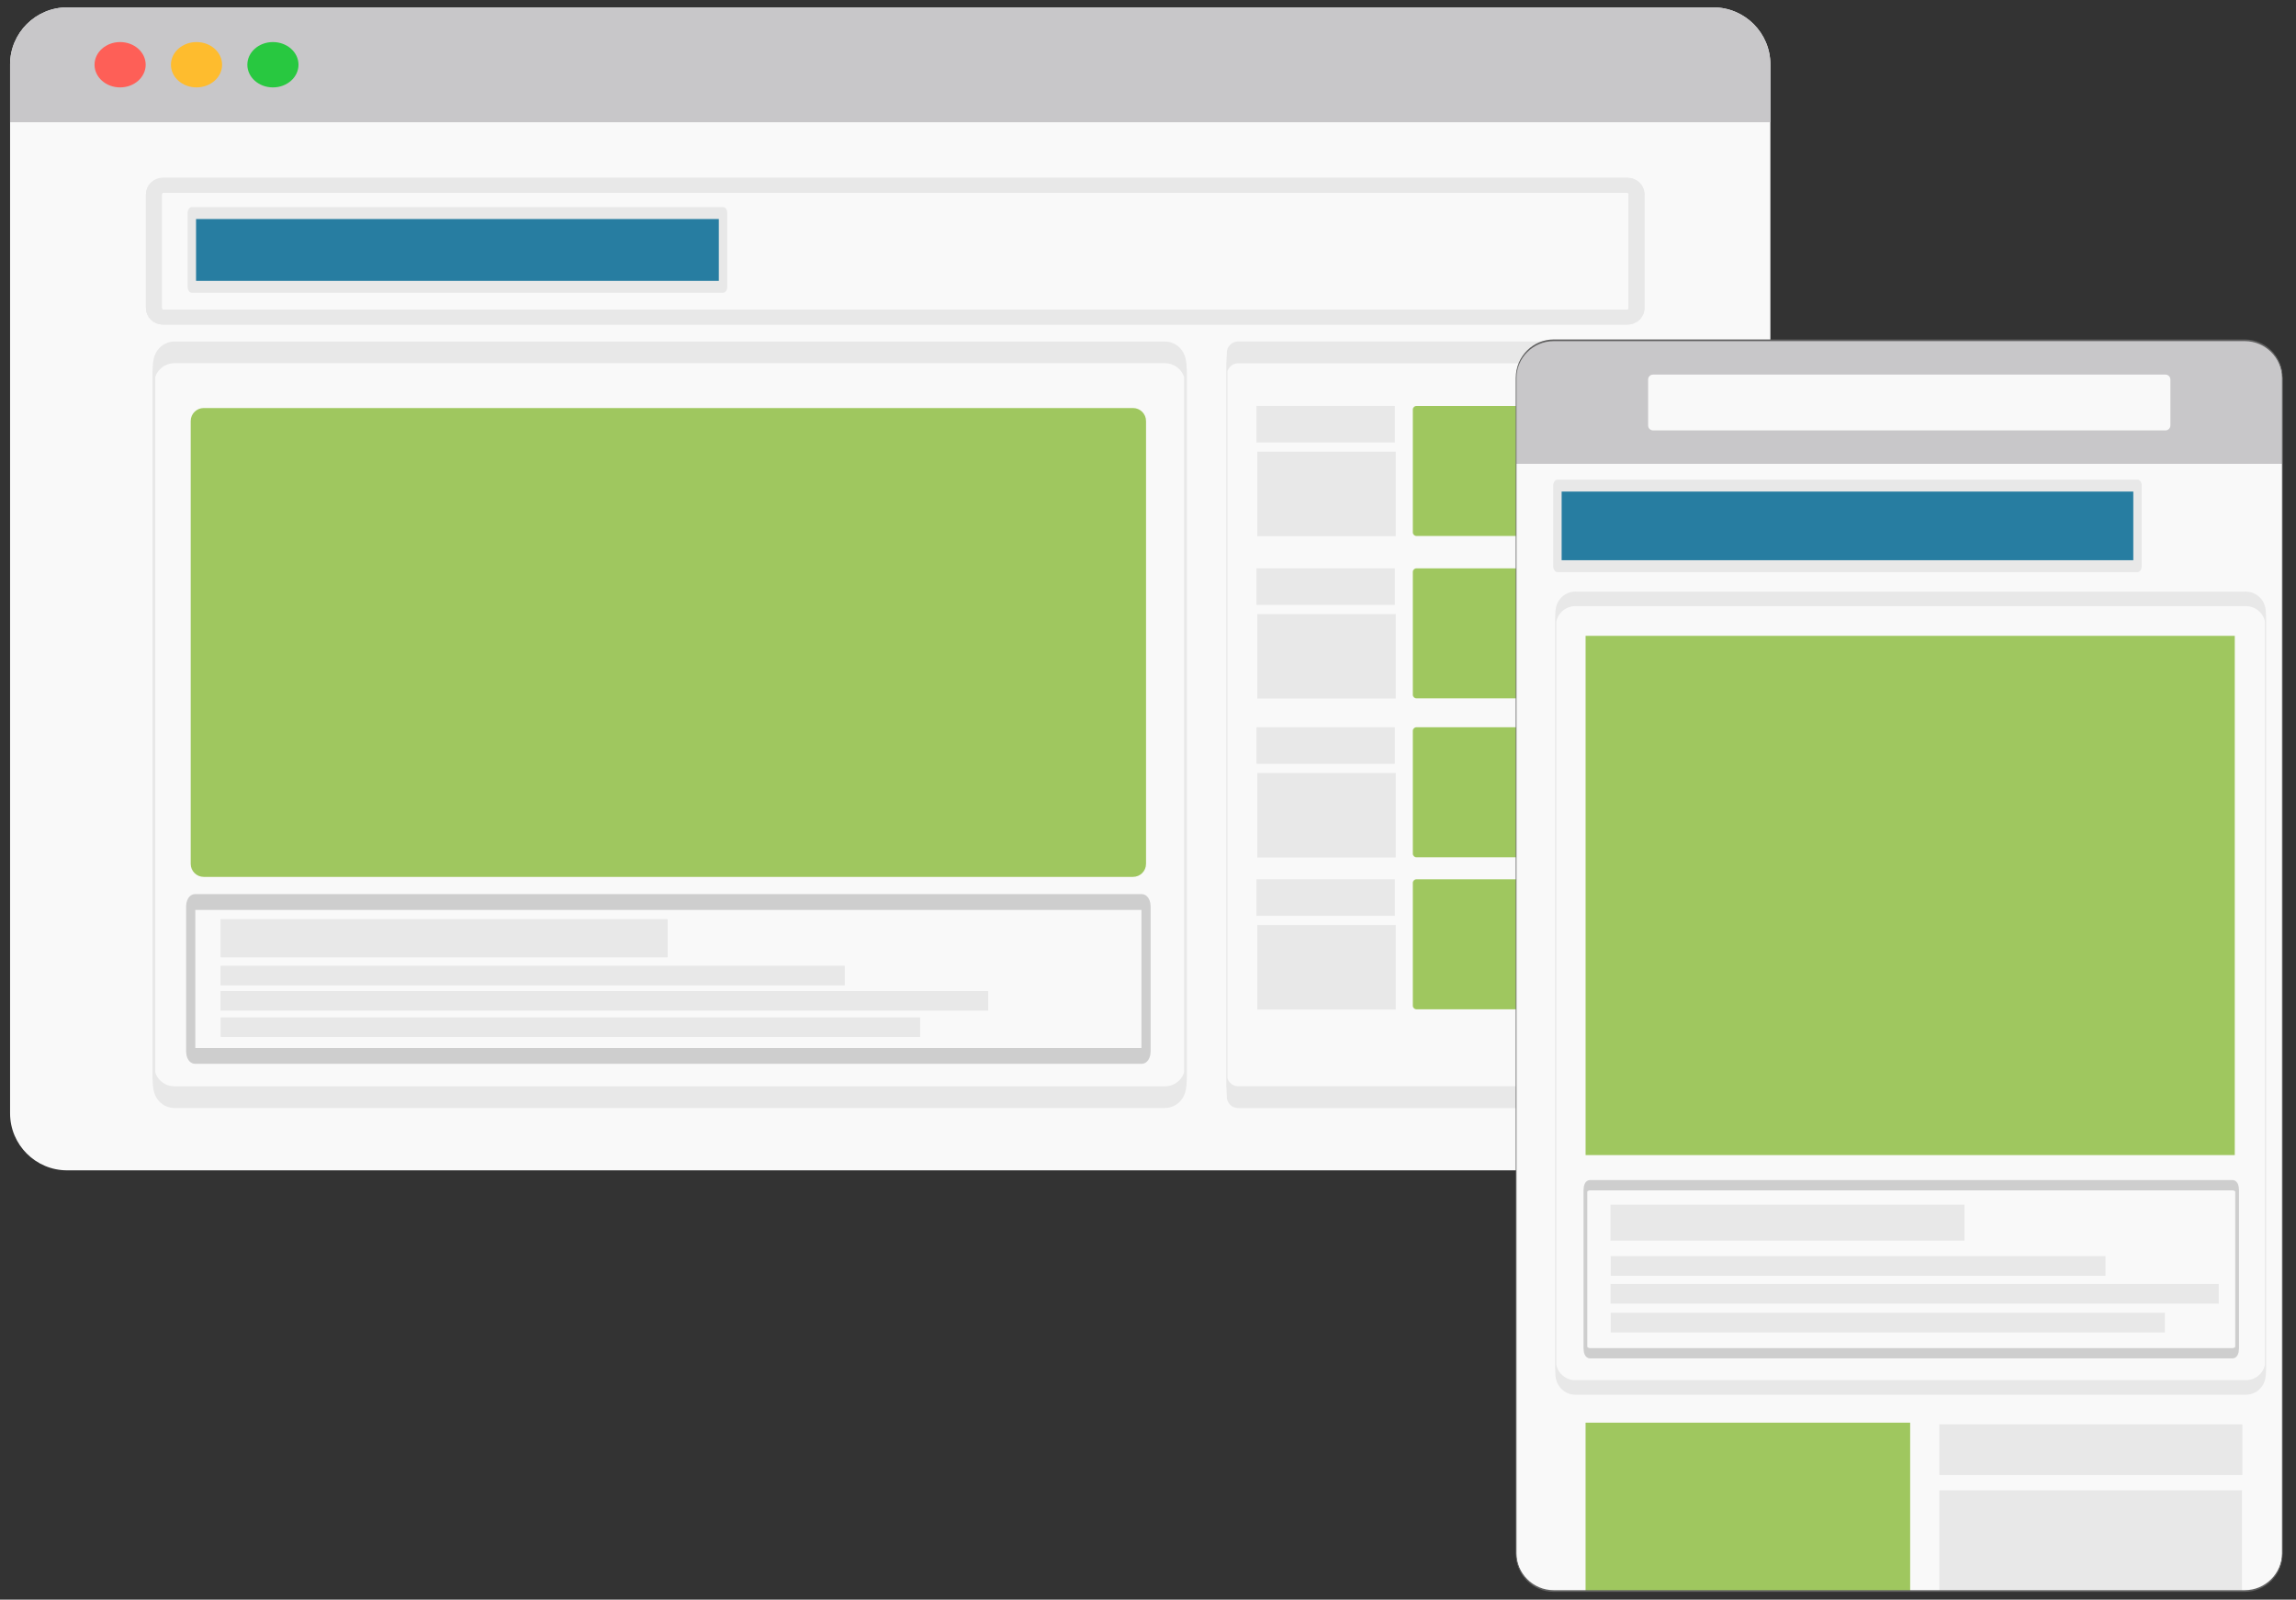 
<svg width="100%" height="100%" viewBox="0 0 890 620" version="1.1" xmlns="http://www.w3.org/2000/svg" xmlns:xlink="http://www.w3.org/1999/xlink" xml:space="preserve" xmlns:serif="http://www.serif.com/" style="fill-rule:evenodd;clip-rule:evenodd;stroke-linecap:round;stroke-linejoin:round;stroke-miterlimit:1.5;">
    <rect x="0" y="0" width="890" height="620" fill="#333333" stroke="none"/>
    <g transform="matrix(1,0,0,1,-1108.89,0)">
        <g id="Artboard1" transform="matrix(0.951,0,0,0.916,1108.89,21.533)">
            <rect x="0" y="-23.502" width="935.394" height="676.703" style="fill:none;"/>
            <g transform="matrix(1.273,0,0,1.514,-11.09,-10.252)">
                <g transform="matrix(0.641,0,0,0.53,-9.761,-29.119)">
                    <path d="M913.16,72.415C913.16,55.803 900.393,42.317 884.666,42.317L62.344,42.317C46.618,42.317 33.85,55.803 33.85,72.415L33.85,625.477C33.85,642.088 46.618,655.575 62.344,655.575L884.666,655.575C900.393,655.575 913.16,642.088 913.16,625.477L913.16,72.415Z" style="fill:rgb(249,249,249);"/>
                    <clipPath id="_clip1">
                        <path d="M913.16,72.415C913.16,55.803 900.393,42.317 884.666,42.317L62.344,42.317C46.618,42.317 33.85,55.803 33.85,72.415L33.85,625.477C33.85,642.088 46.618,655.575 62.344,655.575L884.666,655.575C900.393,655.575 913.16,642.088 913.16,625.477L913.16,72.415Z"/>
                    </clipPath>
                    <g clip-path="url(#_clip1)">
                        <g>
                            <g transform="matrix(1,0,0,0.765,15.222,32.306)">
                                <rect x="18.628" y="13.091" width="879.31" height="79.165" style="fill:rgb(200,199,201);"/>
                            </g>
                            <g transform="matrix(0.886,0,0,0.829,23.118,16.937)">
                                <circle cx="74.148" cy="67.093" r="14.419" style="fill:rgb(254,95,87);"/>
                            </g>
                            <g transform="matrix(0.886,0,0,0.829,61.285,16.937)">
                                <circle cx="74.148" cy="67.093" r="14.419" style="fill:rgb(254,188,46);"/>
                            </g>
                            <g transform="matrix(0.886,0,0,0.829,99.453,16.937)">
                                <circle cx="74.148" cy="67.093" r="14.419" style="fill:rgb(40,200,64);"/>
                            </g>
                        </g>
                    </g>
                </g>
                <g transform="matrix(0.762,0,0,0.94,-24.204,-431.175)">
                    <rect x="123.806" y="512.727" width="223.212" height="21.927" style="fill:rgb(39,125,161);stroke:rgb(232,232,232);stroke-width:3.54px;"/>
                </g>
                <g transform="matrix(0.641,0,0,0.53,0,-23.502)">
                    <rect x="641.204" y="241.891" width="69.164" height="19.27" style="fill:rgb(232,232,232);"/>
                </g>
                <g transform="matrix(0.641,0,0,0.53,0,21.883)">
                    <rect x="641.204" y="241.891" width="69.164" height="19.27" style="fill:rgb(232,232,232);"/>
                </g>
                <g transform="matrix(0.641,0,0,0.53,0,66.293)">
                    <rect x="641.204" y="241.891" width="69.164" height="19.27" style="fill:rgb(232,232,232);"/>
                </g>
                <g transform="matrix(0.641,0,0,0.53,0,108.784)">
                    <rect x="641.204" y="241.891" width="69.164" height="19.27" style="fill:rgb(232,232,232);"/>
                </g>
                <g transform="matrix(0.641,0,0,1.226,0.272,-179.081)">
                    <rect x="641.204" y="241.891" width="69.164" height="19.27" style="fill:rgb(232,232,232);"/>
                </g>
                <g transform="matrix(0.641,0,0,1.226,0.272,-133.696)">
                    <rect x="641.204" y="241.891" width="69.164" height="19.27" style="fill:rgb(232,232,232);"/>
                </g>
                <g transform="matrix(0.641,0,0,1.226,0.272,-89.285)">
                    <rect x="641.204" y="241.891" width="69.164" height="19.27" style="fill:rgb(232,232,232);"/>
                </g>
                <g transform="matrix(0.641,0,0,1.226,0.272,-46.795)">
                    <rect x="641.204" y="241.891" width="69.164" height="19.27" style="fill:rgb(232,232,232);"/>
                </g>
                <g transform="matrix(0.641,0,0,0.484,0,-0.003)">
                    <rect x="123.806" y="512.727" width="223.212" height="21.927" style="fill:rgb(232,232,232);"/>
                </g>
                <g transform="matrix(0.895,0,0,0.246,-31.459,135.075)">
                    <rect x="123.806" y="512.727" width="223.212" height="21.927" style="fill:rgb(232,232,232);"/>
                </g>
                <g transform="matrix(1.101,0,0,0.246,-56.948,142.134)">
                    <rect x="123.806" y="512.727" width="223.212" height="21.927" style="fill:rgb(232,232,232);"/>
                </g>
                <g transform="matrix(1.003,0,0,0.246,-44.764,149.497)">
                    <rect x="123.806" y="512.727" width="223.212" height="21.927" style="fill:rgb(232,232,232);"/>
                </g>
                <g transform="matrix(0.641,0,0,0.53,0,-23.502)">
                    <path d="M831.082,130.369C831.082,127.709 829.037,125.55 826.519,125.55L95.004,125.55C92.485,125.55 90.441,127.709 90.441,130.369L90.441,190.209C90.441,192.869 92.485,195.029 95.004,195.029L826.519,195.029C829.037,195.029 831.082,192.869 831.082,190.209L831.082,130.369Z" style="fill:none;stroke:rgb(232,232,232);stroke-width:7.93px;"/>
                </g>
                <g transform="matrix(0.446,0,0,2.996,17.637,-286.424)">
                    <path d="M831.082,127.478C831.082,126.414 824.438,125.55 816.254,125.55L105.269,125.55C97.085,125.55 90.441,126.414 90.441,127.478L90.441,193.1C90.441,194.164 97.085,195.029 105.269,195.029L816.254,195.029C824.438,195.029 831.082,194.164 831.082,193.1L831.082,127.478Z" style="fill:none;stroke:rgb(232,232,232);stroke-width:2.02px;"/>
                </g>
                <g transform="matrix(0.413,8.60786e-21,6.11356e-20,1.886,32.424,-131.505)">
                    <path d="M831.082,127.478C831.082,126.414 826.557,125.55 820.984,125.55L100.538,125.55C94.965,125.55 90.441,126.414 90.441,127.478L90.441,193.1C90.441,194.164 94.965,195.029 100.538,195.029L820.984,195.029C826.557,195.029 831.082,194.164 831.082,193.1L831.082,127.478Z" style="fill:rgb(159,199,95);"/>
                </g>
                <g transform="matrix(0.084,2.38786e-21,1.2436e-20,0.523,453.487,39.039)">
                    <path d="M831.082,127.478C831.082,126.414 824.912,125.55 817.312,125.55L104.211,125.55C96.611,125.55 90.441,126.414 90.441,127.478L90.441,193.1C90.441,194.164 96.611,195.029 104.211,195.029L817.312,195.029C824.912,195.029 831.082,194.164 831.082,193.1L831.082,127.478Z" style="fill:rgb(159,199,95);"/>
                </g>
                <g transform="matrix(0.084,2.38786e-21,1.2436e-20,0.523,453.487,84.424)">
                    <path d="M831.082,127.478C831.082,126.414 824.912,125.55 817.312,125.55L104.211,125.55C96.611,125.55 90.441,126.414 90.441,127.478L90.441,193.1C90.441,194.164 96.611,195.029 104.211,195.029L817.312,195.029C824.912,195.029 831.082,194.164 831.082,193.1L831.082,127.478Z" style="fill:rgb(159,199,95);"/>
                </g>
                <g transform="matrix(0.084,2.38786e-21,1.2436e-20,0.523,453.487,128.835)">
                    <path d="M831.082,127.478C831.082,126.414 824.912,125.55 817.312,125.55L104.211,125.55C96.611,125.55 90.441,126.414 90.441,127.478L90.441,193.1C90.441,194.164 96.611,195.029 104.211,195.029L817.312,195.029C824.912,195.029 831.082,194.164 831.082,193.1L831.082,127.478Z" style="fill:rgb(159,199,95);"/>
                </g>
                <g transform="matrix(0.084,2.38786e-21,1.2436e-20,0.523,453.487,171.326)">
                    <path d="M831.082,127.478C831.082,126.414 824.912,125.55 817.312,125.55L104.211,125.55C96.611,125.55 90.441,126.414 90.441,127.478L90.441,193.1C90.441,194.164 96.611,195.029 104.211,195.029L817.312,195.029C824.912,195.029 831.082,194.164 831.082,193.1L831.082,127.478Z" style="fill:rgb(159,199,95);"/>
                </g>
                <g transform="matrix(0.413,0,0,0.619,32.424,165.627)">
                    <path d="M831.082,127.478C831.082,126.414 829.597,125.55 827.769,125.55L93.754,125.55C91.925,125.55 90.441,126.414 90.441,127.478L90.441,193.1C90.441,194.164 91.925,195.029 93.754,195.029L827.769,195.029C829.597,195.029 831.082,194.164 831.082,193.1L831.082,127.478Z" style="fill:none;stroke:rgb(206,206,206);stroke-width:7.12px;"/>
                </g>
                <g transform="matrix(0.176,0,0,2.996,385.635,-286.424)">
                    <path d="M831.082,126.605C831.082,126.023 821.87,125.55 810.523,125.55L111,125.55C99.653,125.55 90.441,126.023 90.441,126.605L90.441,193.973C90.441,194.556 99.653,195.029 111,195.029L810.523,195.029C821.87,195.029 831.082,194.556 831.082,193.973L831.082,126.605Z" style="fill:none;stroke:rgb(232,232,232);stroke-width:2.04px;"/>
                </g>
                <g transform="matrix(0.641,0,0,0.484,0,-0.003)">
                    <rect x="123.806" y="512.727" width="223.212" height="21.927" style="fill:rgb(232,232,232);"/>
                </g>
                <g transform="matrix(0.895,0,0,0.246,-31.459,135.075)">
                    <rect x="123.806" y="512.727" width="223.212" height="21.927" style="fill:rgb(232,232,232);"/>
                </g>
                <g transform="matrix(1.101,0,0,0.246,-56.948,142.134)">
                    <rect x="123.806" y="512.727" width="223.212" height="21.927" style="fill:rgb(232,232,232);"/>
                </g>
                <g transform="matrix(1.003,0,0,0.246,-44.764,149.497)">
                    <rect x="123.806" y="512.727" width="223.212" height="21.927" style="fill:rgb(232,232,232);"/>
                </g>
                <g transform="matrix(0.641,0,0,0.53,0,-23.502)">
                    <path d="M831.082,130.369C831.082,127.709 829.037,125.55 826.519,125.55L95.004,125.55C92.485,125.55 90.441,127.709 90.441,130.369L90.441,190.209C90.441,192.869 92.485,195.029 95.004,195.029L826.519,195.029C829.037,195.029 831.082,192.869 831.082,190.209L831.082,130.369Z" style="fill:none;stroke:rgb(232,232,232);stroke-width:7.93px;"/>
                </g>
                <g transform="matrix(0.279,0,0,0.57,484.72,62.231)">
                    <path d="M913.16,60.754C913.16,50.578 893.823,42.317 870.005,42.317L77.006,42.317C53.188,42.317 33.85,50.578 33.85,60.754L33.85,637.137C33.85,647.313 53.188,655.575 77.006,655.575L870.005,655.575C893.823,655.575 913.16,647.313 913.16,637.137L913.16,60.754Z" style="fill:rgb(249,249,249);"/>
                    <clipPath id="_clip2">
                        <path d="M913.16,60.754C913.16,50.578 893.823,42.317 870.005,42.317L77.006,42.317C53.188,42.317 33.85,50.578 33.85,60.754L33.85,637.137C33.85,647.313 53.188,655.575 77.006,655.575L870.005,655.575C893.823,655.575 913.16,647.313 913.16,637.137L913.16,60.754Z"/>
                    </clipPath>
                    <g clip-path="url(#_clip2)">
                        <g>
                            <g transform="matrix(1,0,0,0.765,15.222,32.306)">
                                <rect x="18.628" y="13.091" width="879.31" height="79.165" style="fill:rgb(200,199,201);"/>
                            </g>
                            <g transform="matrix(1.556,0,0,3.83,326.904,-1357.54)">
                                <rect x="123.806" y="512.727" width="223.212" height="21.927" style="fill:rgb(232,232,232);"/>
                            </g>
                            <g transform="matrix(2.948,0,0,1.192,-1961.8,-264.816)">
                                <rect x="703.99" y="379.23" width="252.721" height="213.588" style="fill:rgb(159,199,95);"/>
                            </g>
                            <g transform="matrix(1.474,0,0,0.547,-924.137,365.585)">
                                <rect x="703.99" y="379.23" width="252.721" height="213.588" style="fill:rgb(159,199,95);"/>
                            </g>
                        </g>
                    </g>
                    <path d="M913.16,60.754C913.16,50.578 893.823,42.317 870.005,42.317L77.006,42.317C53.188,42.317 33.85,50.578 33.85,60.754L33.85,637.137C33.85,647.313 53.188,655.575 77.006,655.575L870.005,655.575C893.823,655.575 913.16,647.313 913.16,637.137L913.16,60.754Z" style="fill:none;stroke:rgb(96,96,96);stroke-width:0.82px;"/>
                </g>
                <g transform="matrix(1.092,0,0,1.092,-46.86,-33.047)">
                    <g transform="matrix(0.258,0,0,0.619,492.426,247.868)">
                        <path d="M831.082,127.478C831.082,126.414 828.712,125.55 825.793,125.55L95.729,125.55C92.811,125.55 90.441,126.414 90.441,127.478L90.441,193.1C90.441,194.164 92.811,195.029 95.729,195.029L825.793,195.029C828.712,195.029 831.082,194.164 831.082,193.1L831.082,127.478Z" style="fill:none;stroke:rgb(206,206,206);stroke-width:4.25px;"/>
                    </g>
                    <g transform="matrix(0.465,0,0,0.419,465.534,115.736)">
                        <rect x="123.806" y="512.727" width="223.212" height="21.927" style="fill:rgb(232,232,232);"/>
                    </g>
                    <g transform="matrix(0.762,0,0,0.94,413.212,-335.429)">
                        <rect x="123.806" y="512.727" width="223.212" height="21.927" style="fill:rgb(39,125,161);stroke:rgb(232,232,232);stroke-width:3.24px;"/>
                    </g>
                    <g transform="matrix(0.398,0,0,0.591,570.263,83.773)">
                        <rect x="123.806" y="512.727" width="223.212" height="21.927" style="fill:rgb(232,232,232);"/>
                    </g>
                    <g transform="matrix(0.65,0,0,0.23,442.703,225.798)">
                        <rect x="123.806" y="512.727" width="223.212" height="21.927" style="fill:rgb(232,232,232);"/>
                    </g>
                    <g transform="matrix(0.799,0,0,0.23,424.204,232.93)">
                        <rect x="123.806" y="512.727" width="223.212" height="21.927" style="fill:rgb(232,232,232);"/>
                    </g>
                    <g transform="matrix(0.728,0,0,0.23,433.046,240.293)">
                        <rect x="123.806" y="512.727" width="223.212" height="21.927" style="fill:rgb(232,232,232);"/>
                    </g>
                    <g transform="matrix(0.281,0,0,2.905,481.64,-189.208)">
                        <path d="M831.082,127.284C831.082,126.327 821.87,125.55 810.523,125.55L111,125.55C99.653,125.55 90.441,126.327 90.441,127.284L90.441,193.295C90.441,194.252 99.653,195.029 111,195.029L810.523,195.029C821.87,195.029 831.082,194.252 831.082,193.295L831.082,127.284Z" style="fill:none;stroke:rgb(232,232,232);stroke-width:1.28px;"/>
                    </g>
                    <g transform="matrix(0.641,0,0,0.426,73.243,2.395)">
                        <path d="M957.939,274.628C957.939,272.98 956.922,271.642 955.669,271.642L721.3,271.642C720.048,271.642 719.03,272.98 719.03,274.628L719.03,302.192C719.03,303.841 720.048,305.179 721.3,305.179L955.669,305.179C956.922,305.179 957.939,303.841 957.939,302.192L957.939,274.628Z" style="fill:rgb(249,249,249);"/>
                    </g>
                </g>
            </g>
        </g>
    </g>
</svg>
